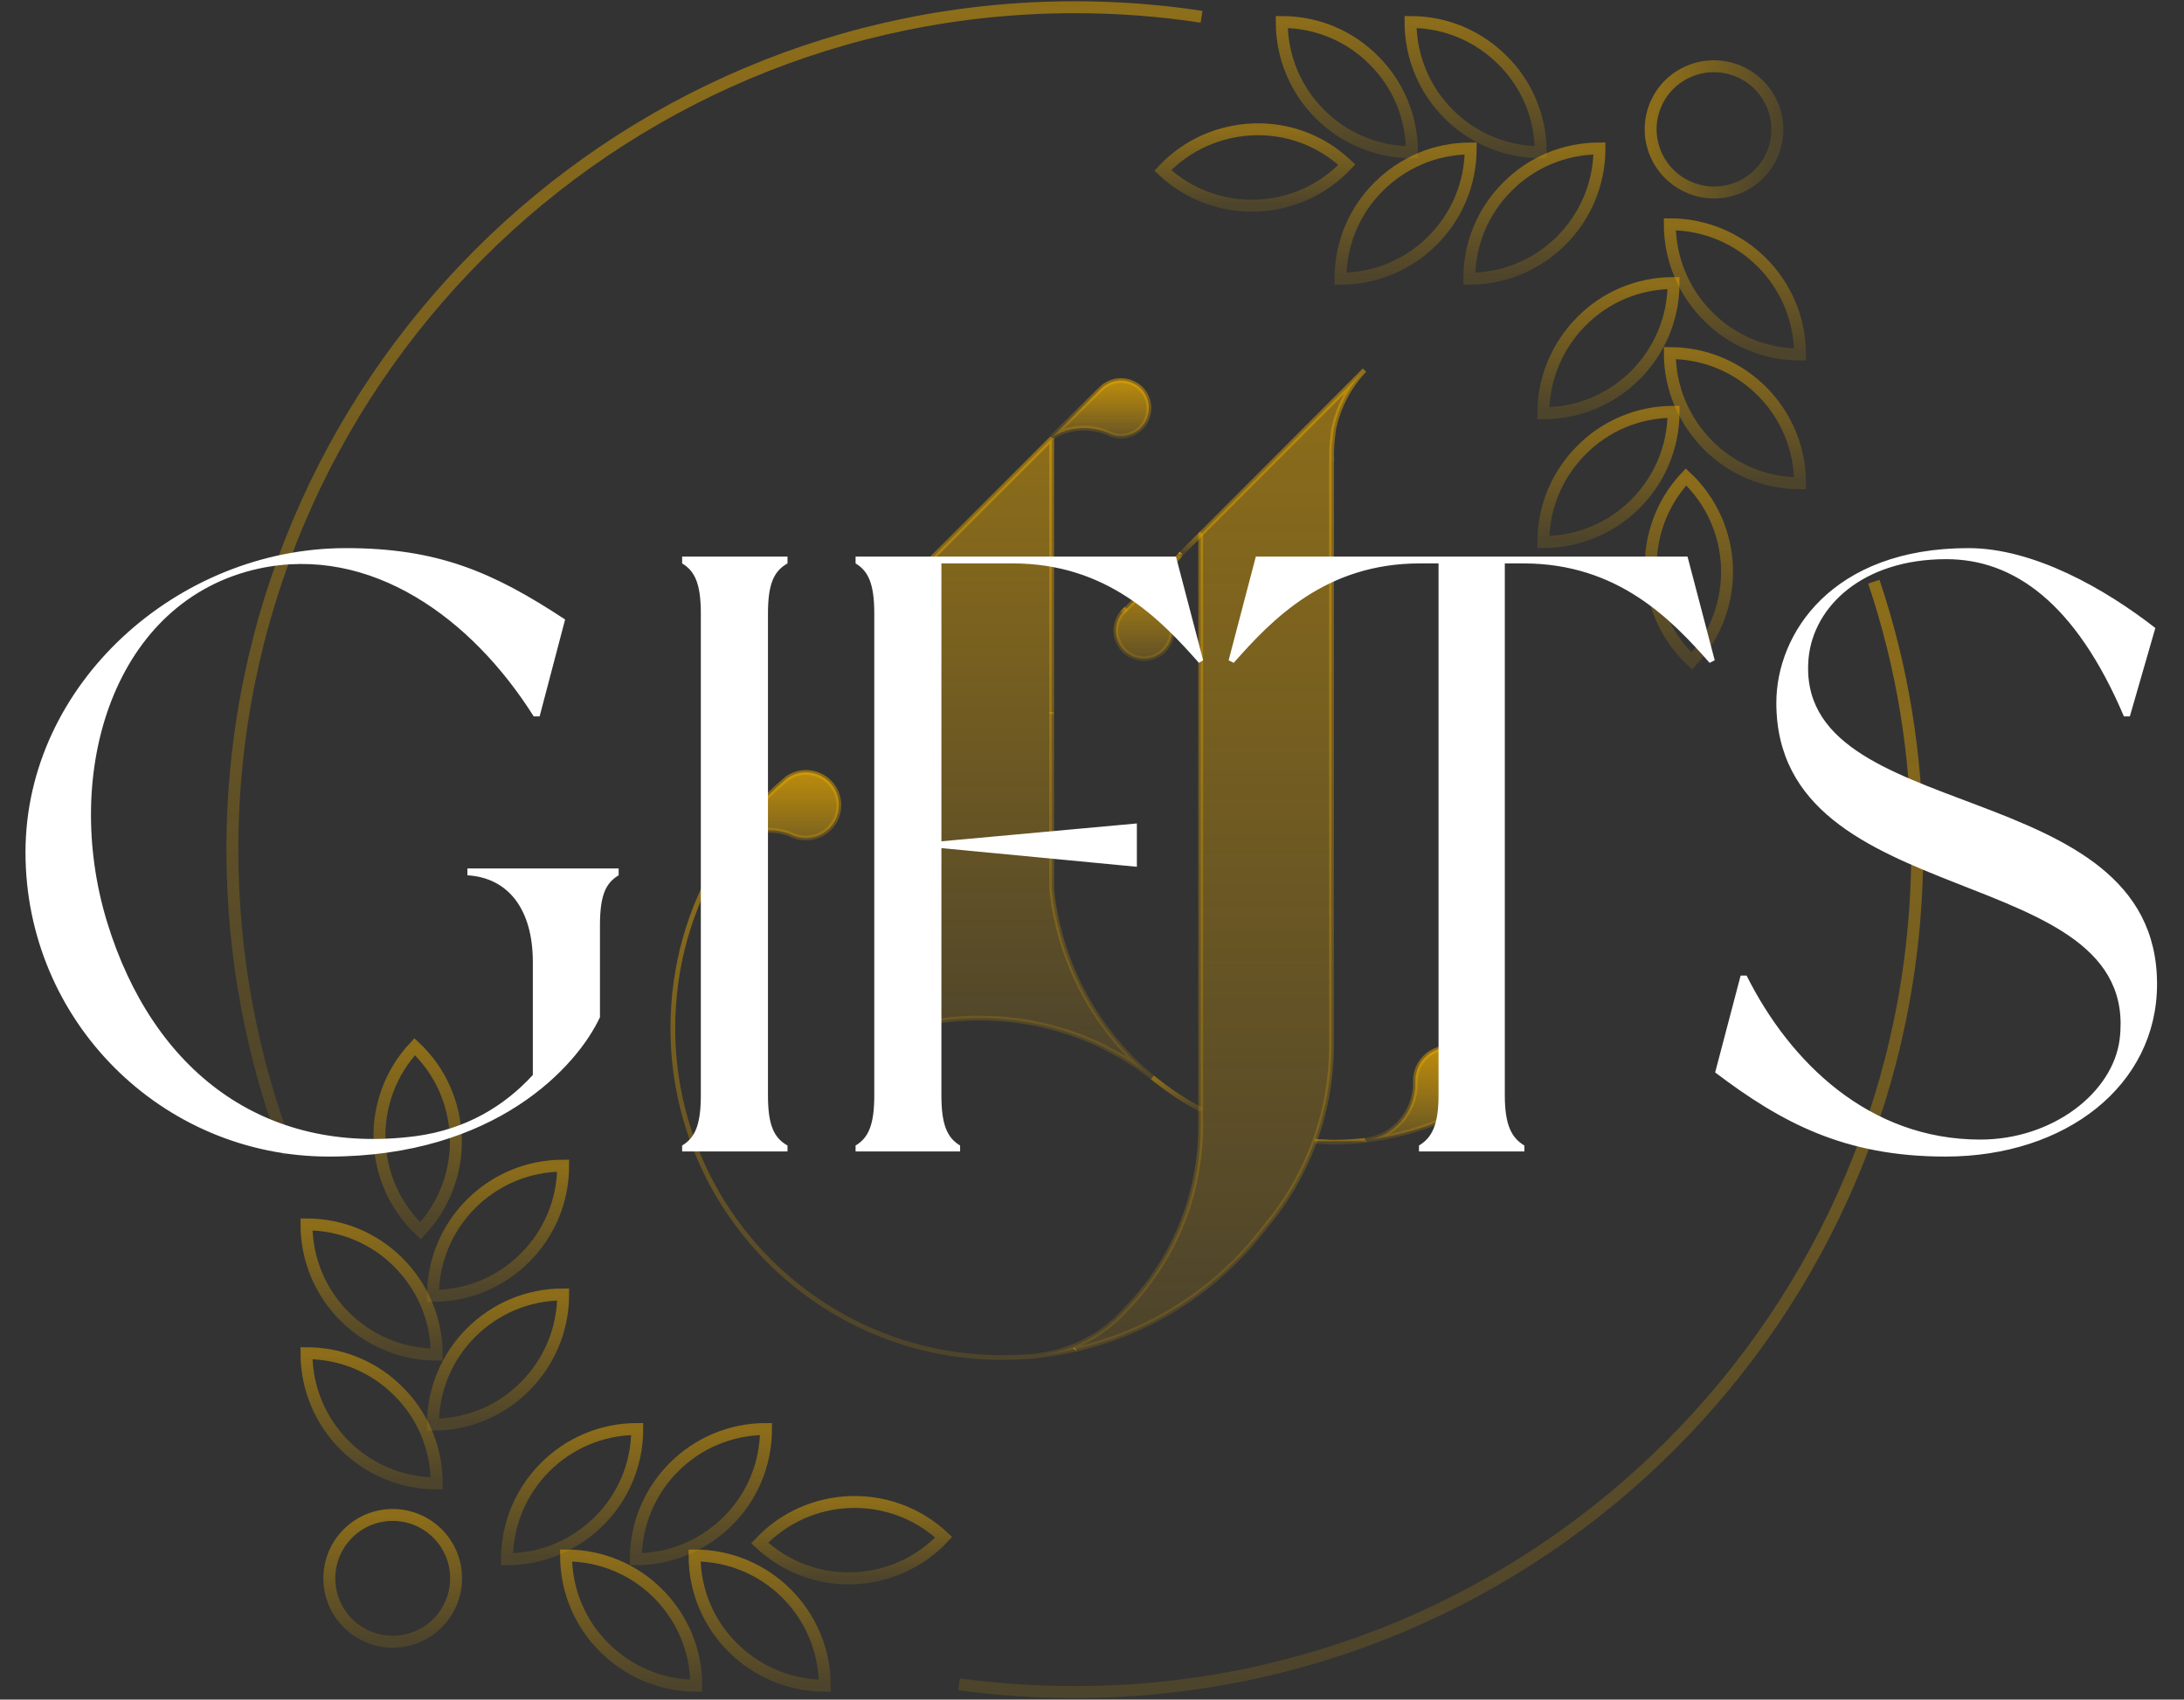 <svg width="514" height="400" viewBox="0 0 514 400" fill="none" xmlns="http://www.w3.org/2000/svg">
<rect x="0" y="0" width="514" height="400" fill="#333333" stroke="none"/>
<g clip-path="url(#clip0_318_290)">
<path d="M277.678 130.632C277.746 130.564 277.815 130.496 277.883 130.428C277.951 130.36 278.019 130.292 278.087 130.224" stroke="url(#paint0_linear_318_290)" stroke-opacity="0.5" stroke-width="1.122" stroke-miterlimit="10"/>
<path d="M216.653 191.726L216.449 191.93" stroke="url(#paint1_linear_318_290)" stroke-opacity="0.5" stroke-width="1.122" stroke-miterlimit="10"/>
<path d="M313.435 105.228C313.367 106.318 313.367 107.408 313.435 108.429H313.367V218.424V245.872C313.367 262.354 307.374 277.474 297.43 289.121C286.669 303.219 271.14 313.435 253.296 317.522C250.435 318.203 247.438 318.68 244.442 319.02C250.231 318.271 255.611 316.023 260.038 312.686C260.106 312.618 260.175 312.55 260.311 312.482C261.945 311.256 263.512 309.825 264.874 308.259C275.839 297.089 282.582 281.833 282.582 264.942V125.729L321.131 87.111C317.522 90.925 314.934 95.761 313.844 101.142C313.708 102.504 313.503 103.866 313.435 105.228Z" fill="url(#paint2_linear_318_290)" fill-opacity="0.5"/>
<path d="M313.435 105.228C313.367 106.318 313.367 107.408 313.435 108.429H313.367V218.424V245.872C313.367 262.354 307.374 277.474 297.43 289.121C286.669 303.219 271.14 313.435 253.296 317.522C250.435 318.203 247.438 318.68 244.442 319.02C250.231 318.271 255.611 316.023 260.038 312.686C260.106 312.618 260.175 312.55 260.311 312.482C261.945 311.256 263.512 309.825 264.874 308.259C275.839 297.089 282.582 281.833 282.582 264.942V125.729L321.131 87.111C317.522 90.925 314.934 95.761 313.844 101.142C313.708 102.504 313.503 103.866 313.435 105.228Z" stroke="url(#paint3_linear_318_290)" stroke-opacity="0.5" stroke-width="1.122" stroke-miterlimit="10" stroke-linejoin="bevel"/>
<path d="M282.786 125.524C281.629 126.682 279.109 129.27 278.155 130.156L282.786 125.524Z" stroke="url(#paint4_linear_318_290)" stroke-opacity="0.5" stroke-width="1.122" stroke-miterlimit="10" stroke-linejoin="bevel"/>
<path d="M247.438 167.683V167.752" stroke="url(#paint5_linear_318_290)" stroke-opacity="0.5" stroke-width="1.122" stroke-miterlimit="10"/>
<path d="M270.391 96.033C270.391 99.711 267.462 102.639 263.784 102.639C262.763 102.639 261.809 102.435 260.924 101.958C259.562 101.345 258.063 100.937 256.497 100.8C256.156 100.732 255.748 100.732 255.339 100.732C252.342 100.732 249.618 101.481 247.37 103.116L258.676 91.946L259.698 90.993C260.856 90.107 262.286 89.562 263.852 89.562C265.01 89.562 266.168 89.903 267.122 90.448C269.029 91.469 270.391 93.581 270.391 96.033Z" fill="url(#paint6_linear_318_290)" fill-opacity="0.5"/>
<path d="M270.391 96.033C270.391 99.711 267.462 102.639 263.784 102.639C262.763 102.639 261.809 102.435 260.924 101.958C259.562 101.345 258.063 100.937 256.497 100.8C256.156 100.732 255.748 100.732 255.339 100.732C252.342 100.732 249.618 101.481 247.37 103.116L258.676 91.946L259.698 90.993C260.856 90.107 262.286 89.562 263.852 89.562C265.01 89.562 266.168 89.903 267.122 90.448C269.029 91.469 270.391 93.581 270.391 96.033Z" fill="url(#paint7_linear_318_290)" fill-opacity="0.5" stroke="url(#paint8_linear_318_290)" stroke-opacity="0.5" stroke-width="1.122" stroke-miterlimit="10" stroke-linejoin="bevel"/>
<path d="M271.208 253.568C268.075 251.116 264.67 248.936 261.128 247.097C260.719 246.893 260.243 246.621 259.834 246.416L259.766 246.348C255.884 244.441 251.797 242.943 247.506 241.785C242.058 240.355 236.405 239.605 230.547 239.605C225.78 239.605 221.148 240.082 216.721 241.036C214.065 241.581 211.409 242.33 208.889 243.215C213.725 238.856 216.721 232.59 216.721 225.711V148C216.721 145.957 215.972 144.186 214.678 142.755C213.52 141.53 212.022 140.644 210.319 140.372L216.721 133.97L245.872 104.819L247.506 103.185V209.229C247.779 212.09 248.256 214.882 248.937 217.675C251.729 229.594 257.791 240.287 266.032 248.8C267.598 250.435 269.369 252.001 271.208 253.568Z" fill="url(#paint9_linear_318_290)" fill-opacity="0.5"/>
<path d="M271.208 253.568C268.075 251.116 264.67 248.936 261.128 247.097C260.719 246.893 260.243 246.621 259.834 246.416L259.766 246.348C255.884 244.441 251.797 242.943 247.506 241.785C242.058 240.355 236.405 239.605 230.547 239.605C225.78 239.605 221.148 240.082 216.721 241.036C214.065 241.581 211.409 242.33 208.889 243.215C213.725 238.856 216.721 232.59 216.721 225.711V148C216.721 145.957 215.972 144.186 214.678 142.755C213.52 141.53 212.022 140.644 210.319 140.372L216.721 133.97L245.872 104.819L247.506 103.185V209.229C247.779 212.09 248.256 214.882 248.937 217.675C251.729 229.594 257.791 240.287 266.032 248.8C267.598 250.435 269.369 252.001 271.208 253.568Z" stroke="url(#paint10_linear_318_290)" stroke-opacity="0.5" stroke-width="1.122" stroke-miterlimit="10" stroke-linejoin="bevel"/>
<path d="M275.363 145.956C275.703 146.705 275.839 147.523 275.839 148.408C275.839 152.086 272.843 155.015 269.233 155.015C266.781 155.015 264.602 153.652 263.512 151.677C262.967 150.724 262.626 149.634 262.626 148.408C262.626 146.842 263.171 145.411 264.057 144.322L264.125 144.253L265.078 143.3L265.146 143.232L277.747 130.632C275.431 133.084 274.001 136.353 274.001 139.963C274.001 140.371 274.001 140.712 274.069 141.121C274.205 142.619 274.545 143.981 275.09 145.275V145.343C275.158 145.548 275.295 145.752 275.363 145.956Z" fill="url(#paint11_linear_318_290)" fill-opacity="0.5"/>
<path d="M275.363 145.956C275.703 146.705 275.839 147.523 275.839 148.408C275.839 152.086 272.843 155.015 269.233 155.015C266.781 155.015 264.602 153.652 263.512 151.677C262.967 150.724 262.626 149.634 262.626 148.408C262.626 146.842 263.171 145.411 264.057 144.322L264.125 144.253L265.078 143.3L265.146 143.232L277.747 130.632C275.431 133.084 274.001 136.353 274.001 139.963C274.001 140.371 274.001 140.712 274.069 141.121C274.205 142.619 274.545 143.981 275.09 145.275V145.343C275.158 145.548 275.295 145.752 275.363 145.956Z" fill="url(#paint12_linear_318_290)" fill-opacity="0.5" stroke="url(#paint13_linear_318_290)" stroke-opacity="0.5" stroke-width="1.122" stroke-miterlimit="10" stroke-linejoin="bevel"/>
<path d="M271.208 253.567C271.821 254.044 272.366 254.521 272.979 254.93C272.979 254.93 272.979 254.93 273.047 254.998C276.044 257.313 279.313 259.425 282.718 261.196" stroke="url(#paint14_linear_318_290)" stroke-opacity="0.5" stroke-width="1.122" stroke-miterlimit="10"/>
<path d="M247.438 167.683C247.438 167.819 247.438 167.955 247.37 168.091" stroke="url(#paint15_linear_318_290)" stroke-opacity="0.5" stroke-width="1.122" stroke-miterlimit="10"/>
<path d="M309.417 268.619L313.64 268.823C316.16 268.823 318.611 268.687 321.063 268.415C321.2 268.415 321.268 268.415 321.404 268.347" stroke="url(#paint16_linear_318_290)" stroke-opacity="0.5" stroke-width="1.122" stroke-miterlimit="10"/>
<path d="M277.678 130.632C277.746 130.564 277.815 130.496 277.883 130.428C277.951 130.36 278.019 130.292 278.087 130.224" stroke="url(#paint17_linear_318_290)" stroke-opacity="0.5" stroke-width="1.122" stroke-miterlimit="10"/>
<path d="M348.647 254.384C348.647 257.245 347.081 259.765 344.697 261.127C344.697 261.127 344.697 261.127 344.629 261.127C344.493 261.195 344.356 261.263 344.152 261.332C344.152 261.332 344.084 261.331 344.084 261.4C337.137 265.009 329.441 267.393 321.336 268.347C328.01 267.529 333.119 261.808 333.119 254.929V254.793C333.119 254.589 333.119 254.453 333.119 254.248C333.187 250.026 336.592 246.62 340.883 246.62C345.174 246.688 348.647 250.162 348.647 254.384Z" fill="url(#paint18_linear_318_290)" fill-opacity="0.5"/>
<path d="M348.647 254.384C348.647 257.245 347.081 259.765 344.697 261.127C344.697 261.127 344.697 261.127 344.629 261.127C344.493 261.195 344.356 261.263 344.152 261.332C344.152 261.332 344.084 261.331 344.084 261.4C337.137 265.009 329.441 267.393 321.336 268.347C328.01 267.529 333.119 261.808 333.119 254.929V254.793C333.119 254.589 333.119 254.453 333.119 254.248C333.187 250.026 336.592 246.62 340.883 246.62C345.174 246.688 348.647 250.162 348.647 254.384Z" fill="url(#paint19_linear_318_290)" fill-opacity="0.5" stroke="url(#paint20_linear_318_290)" stroke-opacity="0.5" stroke-width="1.122" stroke-miterlimit="10" stroke-linejoin="bevel"/>
<path d="M197.311 190.84C196.561 195.063 192.543 197.855 188.32 197.106C187.775 197.038 187.299 196.834 186.822 196.698C186.822 196.698 186.822 196.698 186.754 196.698C186.686 196.629 186.549 196.629 186.481 196.561C186.481 196.561 186.413 196.561 186.413 196.493C185.46 196.085 184.506 195.812 183.485 195.608C179.058 194.791 174.699 196.289 171.702 199.218C170.953 199.899 170.272 200.716 169.727 201.601C169.659 201.738 169.591 201.874 169.522 202.01C170.067 200.988 170.68 199.967 171.293 199.013C174.903 193.292 179.398 188.184 184.438 183.893C184.642 183.757 184.779 183.621 184.983 183.416C184.983 183.416 185.051 183.416 185.051 183.348C186.686 182.122 188.865 181.509 191.045 181.918C195.267 182.667 198.06 186.686 197.311 190.84Z" fill="url(#paint21_linear_318_290)" fill-opacity="0.5"/>
<path d="M197.311 190.84C196.561 195.063 192.543 197.855 188.32 197.106C187.775 197.038 187.299 196.834 186.822 196.698C186.822 196.698 186.822 196.698 186.754 196.698C186.686 196.629 186.549 196.629 186.481 196.561C186.481 196.561 186.413 196.561 186.413 196.493C185.46 196.085 184.506 195.812 183.485 195.608C179.058 194.791 174.699 196.289 171.702 199.218C170.953 199.899 170.272 200.716 169.727 201.601C169.659 201.738 169.591 201.874 169.522 202.01C170.067 200.988 170.68 199.967 171.293 199.013C174.903 193.292 179.398 188.184 184.438 183.893C184.642 183.757 184.779 183.621 184.983 183.416C184.983 183.416 185.051 183.416 185.051 183.348C186.686 182.122 188.865 181.509 191.045 181.918C195.267 182.667 198.06 186.686 197.311 190.84Z" fill="url(#paint22_linear_318_290)" fill-opacity="0.5" stroke="url(#paint23_linear_318_290)" stroke-opacity="0.5" stroke-width="1.122" stroke-miterlimit="10" stroke-linejoin="bevel"/>
<path d="M265.078 143.232L264.057 144.254C264.397 143.845 264.738 143.505 265.078 143.232Z" stroke="url(#paint24_linear_318_290)" stroke-opacity="0.5" stroke-width="1.122" stroke-miterlimit="10"/>
<path d="M244.442 319.088C243.624 319.156 242.807 319.224 241.99 319.292C239.946 319.428 237.971 319.497 235.86 319.497C193.02 319.497 158.353 284.761 158.353 241.989C158.353 227.346 162.371 213.656 169.454 202.01" stroke="url(#paint25_linear_318_290)" stroke-opacity="0.5" stroke-width="1.122" stroke-miterlimit="10" stroke-linejoin="round"/>
<path d="M252.955 317.726C253.023 317.658 253.159 317.59 253.228 317.521" stroke="url(#paint26_linear_318_290)" stroke-opacity="0.5" stroke-width="1.122" stroke-miterlimit="10" stroke-linejoin="round"/>
<path d="M102.776 349.123C85.885 349.123 72.128 335.434 72.128 318.475C80.573 318.475 88.269 321.88 93.786 327.465C99.371 332.982 102.776 340.678 102.776 349.123Z" stroke="url(#paint27_linear_318_290)" stroke-opacity="0.5" stroke-width="2.806" stroke-miterlimit="10"/>
<path d="M132.54 304.648C115.649 304.648 101.891 318.338 101.891 335.297C110.336 335.297 118.033 331.892 123.549 326.307C129.134 320.722 132.54 313.094 132.54 304.648Z" stroke="url(#paint28_linear_318_290)" stroke-opacity="0.5" stroke-width="2.806" stroke-miterlimit="10"/>
<path d="M102.776 318.816C85.885 318.816 72.128 305.126 72.128 288.167C80.573 288.167 88.269 291.572 93.786 297.157C99.371 302.742 102.776 310.37 102.776 318.816Z" stroke="url(#paint29_linear_318_290)" stroke-opacity="0.5" stroke-width="2.806" stroke-miterlimit="10"/>
<path d="M132.54 274.341C115.649 274.341 101.891 288.031 101.891 304.99C110.336 304.99 118.033 301.584 123.549 295.999C129.134 290.482 132.54 282.786 132.54 274.341Z" stroke="url(#paint30_linear_318_290)" stroke-opacity="0.5" stroke-width="2.806" stroke-miterlimit="10"/>
<path d="M98.962 289.665C86.635 278.086 86.022 258.675 97.6 246.348C103.798 252.137 106.999 259.901 107.271 267.734C107.544 275.566 104.751 283.467 98.962 289.665Z" stroke="url(#paint31_linear_318_290)" stroke-opacity="0.5" stroke-width="2.806" stroke-miterlimit="10"/>
<path d="M119.327 366.968C119.327 350.077 133.016 336.319 149.975 336.319C149.975 344.765 146.57 352.461 140.985 357.978C135.468 363.495 127.84 366.968 119.327 366.968Z" stroke="url(#paint32_linear_318_290)" stroke-opacity="0.5" stroke-width="2.806" stroke-miterlimit="10"/>
<path d="M163.869 396.731C163.869 379.84 150.18 366.082 133.221 366.082C133.221 374.527 136.626 382.224 142.211 387.74C147.728 393.257 155.356 396.731 163.869 396.731Z" stroke="url(#paint33_linear_318_290)" stroke-opacity="0.5" stroke-width="2.806" stroke-miterlimit="10"/>
<path d="M149.635 366.968C149.635 350.077 163.325 336.319 180.284 336.319C180.284 344.765 176.878 352.461 171.293 357.978C165.776 363.495 158.08 366.968 149.635 366.968Z" stroke="url(#paint34_linear_318_290)" stroke-opacity="0.5" stroke-width="2.806" stroke-miterlimit="10"/>
<path d="M194.11 396.731C194.11 379.84 180.42 366.082 163.461 366.082C163.461 374.527 166.866 382.224 172.451 387.74C177.968 393.257 185.664 396.731 194.11 396.731Z" stroke="url(#paint35_linear_318_290)" stroke-opacity="0.5" stroke-width="2.806" stroke-miterlimit="10"/>
<path d="M178.785 363.154C190.364 350.827 209.774 350.214 222.102 361.792C216.313 367.99 208.548 371.191 200.716 371.464C192.884 371.736 184.983 368.944 178.785 363.154Z" stroke="url(#paint36_linear_318_290)" stroke-opacity="0.5" stroke-width="2.806" stroke-miterlimit="10"/>
<path d="M92.424 386.378C100.662 386.378 107.34 379.7 107.34 371.463C107.34 363.225 100.662 356.547 92.424 356.547C84.186 356.547 77.508 363.225 77.508 371.463C77.508 379.7 84.186 386.378 92.424 386.378Z" stroke="url(#paint37_linear_318_290)" stroke-opacity="0.5" stroke-width="2.806" stroke-miterlimit="10"/>
<path d="M392.986 52.784C409.877 52.784 423.634 66.474 423.634 83.433C415.189 83.433 407.493 80.028 401.976 74.443C396.459 68.926 392.986 61.23 392.986 52.784Z" stroke="url(#paint38_linear_318_290)" stroke-opacity="0.5" stroke-width="2.806" stroke-miterlimit="10"/>
<path d="M363.222 97.259C380.113 97.259 393.871 83.569 393.871 66.61C385.426 66.61 377.729 70.016 372.213 75.601C366.696 81.117 363.222 88.814 363.222 97.259Z" stroke="url(#paint39_linear_318_290)" stroke-opacity="0.5" stroke-width="2.806" stroke-miterlimit="10"/>
<path d="M392.986 83.093C409.877 83.093 423.634 96.782 423.634 113.742C415.189 113.742 407.493 110.336 401.976 104.751C396.459 99.166 392.986 91.538 392.986 83.093Z" stroke="url(#paint40_linear_318_290)" stroke-opacity="0.5" stroke-width="2.806" stroke-miterlimit="10"/>
<path d="M363.222 127.568C380.113 127.568 393.871 113.878 393.871 96.919C385.426 96.919 377.729 100.324 372.213 105.909C366.696 111.426 363.222 119.054 363.222 127.568Z" stroke="url(#paint41_linear_318_290)" stroke-opacity="0.5" stroke-width="2.806" stroke-miterlimit="10"/>
<path d="M396.8 112.243C409.127 123.822 409.74 143.232 398.162 155.56C391.964 149.771 388.763 142.006 388.491 134.174C388.286 126.342 391.011 118.373 396.8 112.243Z" stroke="url(#paint42_linear_318_290)" stroke-opacity="0.5" stroke-width="2.806" stroke-miterlimit="10"/>
<path d="M376.435 34.94C376.435 51.831 362.746 65.589 345.787 65.589C345.787 57.144 349.192 49.447 354.777 43.931C360.294 38.346 367.99 34.94 376.435 34.94Z" stroke="url(#paint43_linear_318_290)" stroke-opacity="0.5" stroke-width="2.806" stroke-miterlimit="10"/>
<path d="M331.961 5.177C331.961 22.068 345.65 35.825 362.609 35.825C362.609 27.38 359.204 19.684 353.619 14.167C348.034 8.582 340.406 5.177 331.961 5.177Z" stroke="url(#paint44_linear_318_290)" stroke-opacity="0.5" stroke-width="2.806" stroke-miterlimit="10"/>
<path d="M346.127 34.94C346.127 51.831 332.437 65.589 315.478 65.589C315.478 57.144 318.884 49.447 324.469 43.931C330.054 38.346 337.682 34.94 346.127 34.94Z" stroke="url(#paint45_linear_318_290)" stroke-opacity="0.5" stroke-width="2.806" stroke-miterlimit="10"/>
<path d="M301.653 5.177C301.653 22.068 315.342 35.825 332.301 35.825C332.301 27.38 328.896 19.684 323.311 14.167C317.794 8.582 310.098 5.177 301.653 5.177Z" stroke="url(#paint46_linear_318_290)" stroke-opacity="0.5" stroke-width="2.806" stroke-miterlimit="10"/>
<path d="M316.977 38.755C305.398 51.082 285.988 51.695 273.66 40.117C279.449 33.919 287.214 30.718 295.046 30.445C302.878 30.173 310.779 32.897 316.977 38.755Z" stroke="url(#paint47_linear_318_290)" stroke-opacity="0.5" stroke-width="2.806" stroke-miterlimit="10"/>
<path d="M417.666 34.77C420.042 26.922 415.577 18.625 407.693 16.237C399.809 13.85 391.491 18.277 389.114 26.125C386.738 33.974 391.203 42.271 399.087 44.658C406.972 47.046 415.29 42.619 417.666 34.77Z" stroke="url(#paint48_linear_318_290)" stroke-opacity="0.5" stroke-width="2.806" stroke-miterlimit="10"/>
<path d="M441.002 136.898C447.677 156.718 451.218 177.9 451.218 199.967C451.218 309.485 362.405 398.23 252.955 398.23C243.692 398.23 234.634 397.617 225.712 396.391" stroke="url(#paint49_linear_318_290)" stroke-opacity="0.5" stroke-width="2.806" stroke-miterlimit="10"/>
<path d="M67.905 271.412C59.391 249.277 54.692 225.166 54.692 199.966C54.692 90.516 143.505 1.703 252.955 1.703C263.103 1.703 273.047 2.452 282.787 3.951" stroke="url(#paint50_linear_318_290)" stroke-opacity="0.5" stroke-width="2.806" stroke-miterlimit="10"/>
</g>
<path d="M110 204.4C110 204.4 110 204.8 110 206C119.8 206.6 125.4 214.2 125.4 226.4V253C118.8 260.2 109.8 265.8 97.8 267.4C62.2 272 36 252.2 25.2 217C14.4 181.6 26.8 141.2 61 133.8C87.2 128.2 111 145.4 125.6 168.6H127L133 145.8C116 134.6 103 129 81.4 129C41.8 129 6 161 6 200.6C6 240.2 38 272.2 77.4 272.2C116.6 272.2 135.8 251 141.2 239.4V217.8C141.2 210.6 142.6 207.8 145.6 206C145.6 205.6 145.6 204.4 145.6 204.4H110ZM185.339 132.6C185.339 132.2 185.339 131 185.339 131H160.539C160.539 131 160.539 132.2 160.539 132.6C163.539 134.4 164.939 137.4 164.939 144.4V257.8C164.939 264.8 163.539 267.8 160.539 269.6C160.539 270 160.539 271 160.539 271H185.339C185.339 271 185.339 270 185.339 269.6C182.139 267.8 180.739 264.8 180.739 257.8V144.4C180.739 137.4 182.139 134.4 185.339 132.6ZM276.759 131H201.359C201.359 131 201.359 132.2 201.359 132.6C204.359 134.4 205.759 137.4 205.759 144.4V257.8C205.759 264.8 204.359 267.8 201.359 269.6C201.359 270 201.359 271 201.359 271H225.959C225.959 271 225.959 270 225.959 269.6C222.959 267.8 221.559 264.8 221.559 257.8V199.6L267.559 204V193.8L221.559 198V132.6H238.359C260.559 132.6 273.159 145.8 282.159 156L283.159 155.4L276.759 131ZM397.156 131H295.556L289.156 155.4L290.356 156C299.356 145.8 311.956 132.6 334.156 132.6H338.556V257.8C338.556 264.8 336.956 267.8 333.956 269.6C333.956 270 333.956 271 333.956 271H358.756C358.756 271 358.756 270 358.756 269.6C355.756 267.8 354.156 264.8 354.156 257.8V132.6H358.556C380.756 132.6 393.356 145.8 402.356 156L403.556 155.4L397.156 131ZM463.256 129C431.056 129 418.056 149.2 418.056 165.4C418.056 215.6 504.056 202 498.856 244.6C497.256 257.2 483.056 268.2 466.056 268.2C439.856 268.2 421.256 250 411.056 229.6H409.656L403.656 252.4C419.256 264.2 434.056 272.2 457.856 272.2C486.256 272.2 507.656 255.4 507.656 231.6C507.656 181.6 421.856 194.8 425.656 154.8C426.856 142.8 438.256 131.6 458.056 131.6C473.856 131.6 488.456 141.8 499.856 168.6H501.256L507.256 147.8C495.456 138.6 478.656 129 463.256 129Z" fill="white"/>
<defs>
<linearGradient id="paint0_linear_318_290" x1="277.883" y1="130.224" x2="277.883" y2="130.632" gradientUnits="userSpaceOnUse">
<stop stop-color="#E7A800"/>
<stop offset="1" stop-color="#E7A800" stop-opacity="0.28"/>
</linearGradient>
<linearGradient id="paint1_linear_318_290" x1="216.551" y1="191.726" x2="216.551" y2="191.93" gradientUnits="userSpaceOnUse">
<stop stop-color="#E7A800"/>
<stop offset="1" stop-color="#E7A800" stop-opacity="0.28"/>
</linearGradient>
<linearGradient id="paint2_linear_318_290" x1="282.786" y1="87.111" x2="282.786" y2="319.02" gradientUnits="userSpaceOnUse">
<stop stop-color="#E7A800"/>
<stop offset="1" stop-color="#E7A800" stop-opacity="0.28"/>
</linearGradient>
<linearGradient id="paint3_linear_318_290" x1="282.786" y1="87.111" x2="282.786" y2="319.02" gradientUnits="userSpaceOnUse">
<stop stop-color="#E7A800"/>
<stop offset="1" stop-color="#E7A800" stop-opacity="0.28"/>
</linearGradient>
<linearGradient id="paint4_linear_318_290" x1="280.471" y1="125.524" x2="280.471" y2="130.156" gradientUnits="userSpaceOnUse">
<stop stop-color="#E7A800"/>
<stop offset="1" stop-color="#E7A800" stop-opacity="0.28"/>
</linearGradient>
<linearGradient id="paint5_linear_318_290" x1="247.938" y1="167.683" x2="247.938" y2="167.752" gradientUnits="userSpaceOnUse">
<stop stop-color="#E7A800"/>
<stop offset="1" stop-color="#E7A800" stop-opacity="0.28"/>
</linearGradient>
<linearGradient id="paint6_linear_318_290" x1="258.88" y1="89.562" x2="258.88" y2="103.116" gradientUnits="userSpaceOnUse">
<stop stop-color="#E7A800"/>
<stop offset="1" stop-color="#E7A800" stop-opacity="0.28"/>
</linearGradient>
<linearGradient id="paint7_linear_318_290" x1="258.88" y1="89.562" x2="258.88" y2="103.116" gradientUnits="userSpaceOnUse">
<stop stop-color="#E7A800"/>
<stop offset="1" stop-color="#E7A800" stop-opacity="0.28"/>
</linearGradient>
<linearGradient id="paint8_linear_318_290" x1="258.88" y1="89.562" x2="258.88" y2="103.116" gradientUnits="userSpaceOnUse">
<stop stop-color="#E7A800"/>
<stop offset="1" stop-color="#E7A800" stop-opacity="0.28"/>
</linearGradient>
<linearGradient id="paint9_linear_318_290" x1="240.049" y1="103.185" x2="240.049" y2="253.568" gradientUnits="userSpaceOnUse">
<stop stop-color="#E7A800"/>
<stop offset="1" stop-color="#E7A800" stop-opacity="0.28"/>
</linearGradient>
<linearGradient id="paint10_linear_318_290" x1="240.049" y1="103.185" x2="240.049" y2="253.568" gradientUnits="userSpaceOnUse">
<stop stop-color="#E7A800"/>
<stop offset="1" stop-color="#E7A800" stop-opacity="0.28"/>
</linearGradient>
<linearGradient id="paint11_linear_318_290" x1="270.186" y1="130.632" x2="270.186" y2="155.015" gradientUnits="userSpaceOnUse">
<stop stop-color="#E7A800"/>
<stop offset="1" stop-color="#E7A800" stop-opacity="0.28"/>
</linearGradient>
<linearGradient id="paint12_linear_318_290" x1="270.186" y1="130.632" x2="270.186" y2="155.015" gradientUnits="userSpaceOnUse">
<stop stop-color="#E7A800"/>
<stop offset="1" stop-color="#E7A800" stop-opacity="0.28"/>
</linearGradient>
<linearGradient id="paint13_linear_318_290" x1="270.186" y1="130.632" x2="270.186" y2="155.015" gradientUnits="userSpaceOnUse">
<stop stop-color="#E7A800"/>
<stop offset="1" stop-color="#E7A800" stop-opacity="0.28"/>
</linearGradient>
<linearGradient id="paint14_linear_318_290" x1="276.963" y1="253.567" x2="276.963" y2="261.196" gradientUnits="userSpaceOnUse">
<stop stop-color="#E7A800"/>
<stop offset="1" stop-color="#E7A800" stop-opacity="0.28"/>
</linearGradient>
<linearGradient id="paint15_linear_318_290" x1="247.404" y1="167.683" x2="247.404" y2="168.091" gradientUnits="userSpaceOnUse">
<stop stop-color="#E7A800"/>
<stop offset="1" stop-color="#E7A800" stop-opacity="0.28"/>
</linearGradient>
<linearGradient id="paint16_linear_318_290" x1="315.41" y1="268.347" x2="315.41" y2="268.823" gradientUnits="userSpaceOnUse">
<stop stop-color="#E7A800"/>
<stop offset="1" stop-color="#E7A800" stop-opacity="0.28"/>
</linearGradient>
<linearGradient id="paint17_linear_318_290" x1="277.883" y1="130.224" x2="277.883" y2="130.632" gradientUnits="userSpaceOnUse">
<stop stop-color="#E7A800"/>
<stop offset="1" stop-color="#E7A800" stop-opacity="0.28"/>
</linearGradient>
<linearGradient id="paint18_linear_318_290" x1="334.991" y1="246.62" x2="334.991" y2="268.347" gradientUnits="userSpaceOnUse">
<stop stop-color="#E7A800"/>
<stop offset="1" stop-color="#E7A800" stop-opacity="0.28"/>
</linearGradient>
<linearGradient id="paint19_linear_318_290" x1="334.991" y1="246.62" x2="334.991" y2="268.347" gradientUnits="userSpaceOnUse">
<stop stop-color="#E7A800"/>
<stop offset="1" stop-color="#E7A800" stop-opacity="0.28"/>
</linearGradient>
<linearGradient id="paint20_linear_318_290" x1="334.991" y1="246.62" x2="334.991" y2="268.347" gradientUnits="userSpaceOnUse">
<stop stop-color="#E7A800"/>
<stop offset="1" stop-color="#E7A800" stop-opacity="0.28"/>
</linearGradient>
<linearGradient id="paint21_linear_318_290" x1="183.477" y1="181.792" x2="183.477" y2="202.01" gradientUnits="userSpaceOnUse">
<stop stop-color="#E7A800"/>
<stop offset="1" stop-color="#E7A800" stop-opacity="0.28"/>
</linearGradient>
<linearGradient id="paint22_linear_318_290" x1="183.477" y1="181.792" x2="183.477" y2="202.01" gradientUnits="userSpaceOnUse">
<stop stop-color="#E7A800"/>
<stop offset="1" stop-color="#E7A800" stop-opacity="0.28"/>
</linearGradient>
<linearGradient id="paint23_linear_318_290" x1="183.477" y1="181.792" x2="183.477" y2="202.01" gradientUnits="userSpaceOnUse">
<stop stop-color="#E7A800"/>
<stop offset="1" stop-color="#E7A800" stop-opacity="0.28"/>
</linearGradient>
<linearGradient id="paint24_linear_318_290" x1="264.568" y1="143.232" x2="264.568" y2="144.254" gradientUnits="userSpaceOnUse">
<stop stop-color="#E7A800"/>
<stop offset="1" stop-color="#E7A800" stop-opacity="0.28"/>
</linearGradient>
<linearGradient id="paint25_linear_318_290" x1="201.397" y1="202.01" x2="201.397" y2="319.497" gradientUnits="userSpaceOnUse">
<stop stop-color="#E7A800"/>
<stop offset="1" stop-color="#E7A800" stop-opacity="0.28"/>
</linearGradient>
<linearGradient id="paint26_linear_318_290" x1="253.091" y1="317.521" x2="253.091" y2="317.726" gradientUnits="userSpaceOnUse">
<stop stop-color="#E7A800"/>
<stop offset="1" stop-color="#E7A800" stop-opacity="0.28"/>
</linearGradient>
<linearGradient id="paint27_linear_318_290" x1="87.452" y1="318.475" x2="87.452" y2="349.123" gradientUnits="userSpaceOnUse">
<stop stop-color="#E7A800"/>
<stop offset="1" stop-color="#E7A800" stop-opacity="0.28"/>
</linearGradient>
<linearGradient id="paint28_linear_318_290" x1="117.215" y1="304.648" x2="117.215" y2="335.297" gradientUnits="userSpaceOnUse">
<stop stop-color="#E7A800"/>
<stop offset="1" stop-color="#E7A800" stop-opacity="0.28"/>
</linearGradient>
<linearGradient id="paint29_linear_318_290" x1="87.452" y1="288.167" x2="87.452" y2="318.816" gradientUnits="userSpaceOnUse">
<stop stop-color="#E7A800"/>
<stop offset="1" stop-color="#E7A800" stop-opacity="0.28"/>
</linearGradient>
<linearGradient id="paint30_linear_318_290" x1="117.215" y1="274.341" x2="117.215" y2="304.99" gradientUnits="userSpaceOnUse">
<stop stop-color="#E7A800"/>
<stop offset="1" stop-color="#E7A800" stop-opacity="0.28"/>
</linearGradient>
<linearGradient id="paint31_linear_318_290" x1="98.295" y1="246.348" x2="98.295" y2="289.665" gradientUnits="userSpaceOnUse">
<stop stop-color="#E7A800"/>
<stop offset="1" stop-color="#E7A800" stop-opacity="0.28"/>
</linearGradient>
<linearGradient id="paint32_linear_318_290" x1="134.651" y1="336.319" x2="134.651" y2="366.968" gradientUnits="userSpaceOnUse">
<stop stop-color="#E7A800"/>
<stop offset="1" stop-color="#E7A800" stop-opacity="0.28"/>
</linearGradient>
<linearGradient id="paint33_linear_318_290" x1="148.545" y1="366.082" x2="148.545" y2="396.731" gradientUnits="userSpaceOnUse">
<stop stop-color="#E7A800"/>
<stop offset="1" stop-color="#E7A800" stop-opacity="0.28"/>
</linearGradient>
<linearGradient id="paint34_linear_318_290" x1="164.959" y1="336.319" x2="164.959" y2="366.968" gradientUnits="userSpaceOnUse">
<stop stop-color="#E7A800"/>
<stop offset="1" stop-color="#E7A800" stop-opacity="0.28"/>
</linearGradient>
<linearGradient id="paint35_linear_318_290" x1="178.785" y1="366.082" x2="178.785" y2="396.731" gradientUnits="userSpaceOnUse">
<stop stop-color="#E7A800"/>
<stop offset="1" stop-color="#E7A800" stop-opacity="0.28"/>
</linearGradient>
<linearGradient id="paint36_linear_318_290" x1="200.444" y1="353.493" x2="200.444" y2="371.482" gradientUnits="userSpaceOnUse">
<stop stop-color="#E7A800"/>
<stop offset="1" stop-color="#E7A800" stop-opacity="0.28"/>
</linearGradient>
<linearGradient id="paint37_linear_318_290" x1="92.424" y1="356.547" x2="92.424" y2="386.378" gradientUnits="userSpaceOnUse">
<stop stop-color="#E7A800"/>
<stop offset="1" stop-color="#E7A800" stop-opacity="0.28"/>
</linearGradient>
<linearGradient id="paint38_linear_318_290" x1="408.31" y1="52.784" x2="408.31" y2="83.433" gradientUnits="userSpaceOnUse">
<stop stop-color="#E7A800"/>
<stop offset="1" stop-color="#E7A800" stop-opacity="0.28"/>
</linearGradient>
<linearGradient id="paint39_linear_318_290" x1="378.547" y1="66.61" x2="378.547" y2="97.259" gradientUnits="userSpaceOnUse">
<stop stop-color="#E7A800"/>
<stop offset="1" stop-color="#E7A800" stop-opacity="0.28"/>
</linearGradient>
<linearGradient id="paint40_linear_318_290" x1="408.31" y1="83.093" x2="408.31" y2="113.742" gradientUnits="userSpaceOnUse">
<stop stop-color="#E7A800"/>
<stop offset="1" stop-color="#E7A800" stop-opacity="0.28"/>
</linearGradient>
<linearGradient id="paint41_linear_318_290" x1="378.547" y1="96.919" x2="378.547" y2="127.568" gradientUnits="userSpaceOnUse">
<stop stop-color="#E7A800"/>
<stop offset="1" stop-color="#E7A800" stop-opacity="0.28"/>
</linearGradient>
<linearGradient id="paint42_linear_318_290" x1="397.47" y1="112.243" x2="397.47" y2="155.56" gradientUnits="userSpaceOnUse">
<stop stop-color="#E7A800"/>
<stop offset="1" stop-color="#E7A800" stop-opacity="0.28"/>
</linearGradient>
<linearGradient id="paint43_linear_318_290" x1="361.111" y1="34.94" x2="361.111" y2="65.589" gradientUnits="userSpaceOnUse">
<stop stop-color="#E7A800"/>
<stop offset="1" stop-color="#E7A800" stop-opacity="0.28"/>
</linearGradient>
<linearGradient id="paint44_linear_318_290" x1="347.285" y1="5.177" x2="347.285" y2="35.825" gradientUnits="userSpaceOnUse">
<stop stop-color="#E7A800"/>
<stop offset="1" stop-color="#E7A800" stop-opacity="0.28"/>
</linearGradient>
<linearGradient id="paint45_linear_318_290" x1="330.803" y1="34.94" x2="330.803" y2="65.589" gradientUnits="userSpaceOnUse">
<stop stop-color="#E7A800"/>
<stop offset="1" stop-color="#E7A800" stop-opacity="0.28"/>
</linearGradient>
<linearGradient id="paint46_linear_318_290" x1="316.977" y1="5.177" x2="316.977" y2="35.825" gradientUnits="userSpaceOnUse">
<stop stop-color="#E7A800"/>
<stop offset="1" stop-color="#E7A800" stop-opacity="0.28"/>
</linearGradient>
<linearGradient id="paint47_linear_318_290" x1="295.318" y1="30.427" x2="295.318" y2="48.416" gradientUnits="userSpaceOnUse">
<stop stop-color="#E7A800"/>
<stop offset="1" stop-color="#E7A800" stop-opacity="0.28"/>
</linearGradient>
<linearGradient id="paint48_linear_318_290" x1="389.114" y1="26.125" x2="417.666" y2="34.77" gradientUnits="userSpaceOnUse">
<stop stop-color="#E7A800"/>
<stop offset="1" stop-color="#E7A800" stop-opacity="0.28"/>
</linearGradient>
<linearGradient id="paint49_linear_318_290" x1="338.465" y1="136.898" x2="338.465" y2="398.23" gradientUnits="userSpaceOnUse">
<stop stop-color="#E7A800"/>
<stop offset="1" stop-color="#E7A800" stop-opacity="0.28"/>
</linearGradient>
<linearGradient id="paint50_linear_318_290" x1="168.739" y1="1.703" x2="168.739" y2="271.412" gradientUnits="userSpaceOnUse">
<stop stop-color="#E7A800"/>
<stop offset="1" stop-color="#E7A800" stop-opacity="0.28"/>
</linearGradient>
<clipPath id="clip0_318_290">
<rect width="400" height="400" fill="white" transform="translate(52.989)"/>
</clipPath>
</defs>
</svg>

